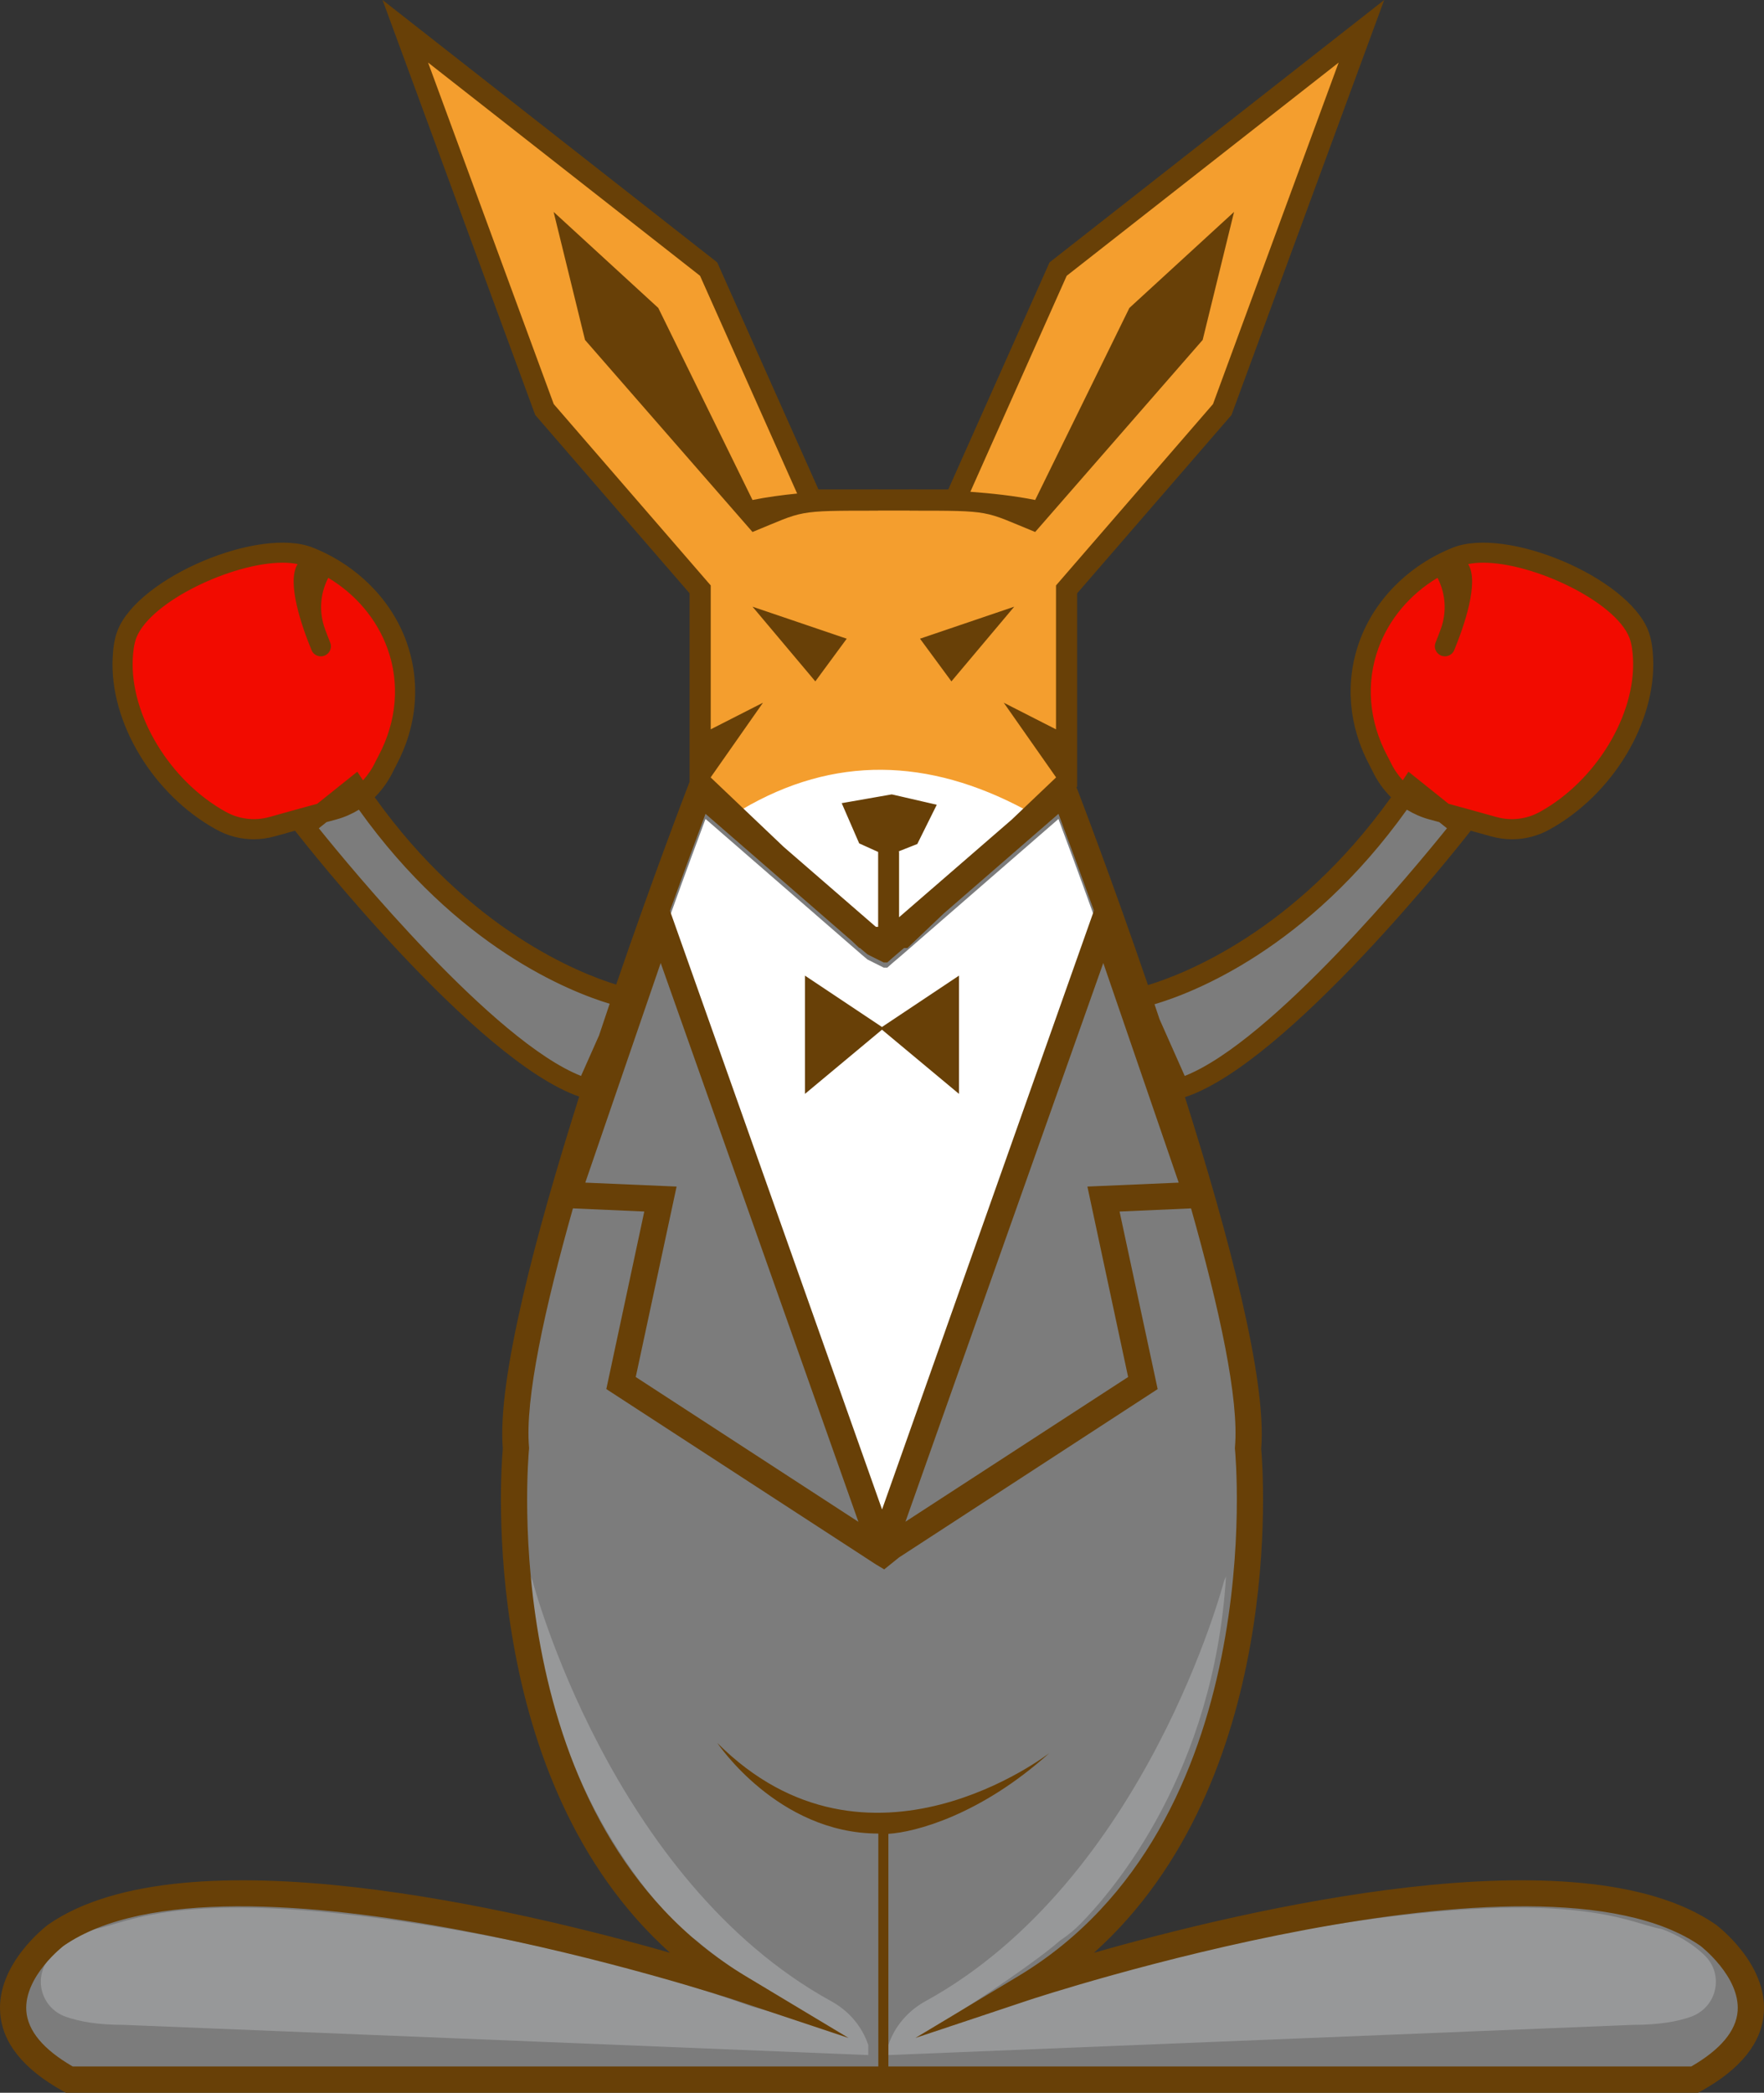 <svg version="1.1" id="图层_1" x="0px" y="0px" width="196.595px" height="233.134px" viewBox="0 0 196.595 233.134" enable-background="new 0 0 196.595 233.134" xml:space="preserve" xmlns="http://www.w3.org/2000/svg" xmlns:xlink="http://www.w3.org/1999/xlink" xmlns:xml="http://www.w3.org/XML/1998/namespace">
  <rect x="0" y="0" width="196.595" height="233.134" fill="#333333" stroke="none"/>
  <path fill="#7C7C7C" d="M188.875,231.67h-90.38H98.1H7.72c-13.177-7.32-1.464-16.105-1.464-16.105
	c18.813-13.03,74.816,5.417,76.104,5.842c-29.253-17.584-24.861-60.014-24.861-60.014c-0.831-9.138,5.88-31.471,11.841-49.086
	l-3.979,8.951c-11.216-3.365-31.406-29.163-31.406-29.163l5.608-4.487c12.854,19.281,28.765,23.215,30.173,23.53
	c4.386-12.878,8.26-22.951,8.26-22.951l19.18,16.618l1.112,0.98l20.308-17.598c0,0,21.962,57.1,20.498,73.206
	c0,0,4.392,42.43-24.861,60.014c1.288-0.425,57.291-18.872,76.105-5.842C190.339,215.565,202.052,224.35,188.875,231.67z
	 M162.837,92.095l-5.608-4.487c-13.46,20.19-30.285,23.555-30.285,23.555l4.487,10.095
	C142.647,117.893,162.837,92.095,162.837,92.095z" class="color c1"/>
  <path fill="#F49E2E" d="M117.926,29.976l-11.477,25.723h-7.415h-1.167h-7.415L78.975,29.976L45.172,3.485l15.435,41.934l0.076,0.205
	l17.35,20.034V87.12l18.208,17.313h1.626h1.167h1.626l18.207-17.313V65.658l17.351-20.034l15.511-42.139L117.926,29.976z" class="color c2"/>
  <path fill="#FFFFFF" d="M96.7,103.245l-14-13.075c10.239-6.029,20.752-5.742,31.501,0l-12.834,13.075H96.7z M118.023,91.4
	c-0.011-0.067-0.045-0.123-0.056-0.168l-17.419,15.131l-1.133,0.965l-0.527,0.471h-0.393l-1.189-0.595l-0.628-0.314l-0.628-0.527
	L78.631,91.232c-0.022,0.045-0.045,0.101-0.067,0.168c-0.808,2.176-2.21,5.933-3.892,10.633l23.431,66.121l0.202,0.572l0.191-0.538
	l23.42-66.177C120.233,97.322,118.842,93.576,118.023,91.4z" class="color c3"/>
  <path fill="#684007" d="M106.88,121.862l-8.585-7.154l-8.585,7.154v-13.177l8.585,5.723l8.585-5.723V121.862z" class="color c4"/>
  <path fill="#979899" d="M96.768,227.815v1.121l-83.002-3.365c-2.868,0-4.934-0.369-6.422-0.897
	c-2.953-1.048-3.761-4.758-1.481-6.908c2.228-2.101,4.791-2.887,4.791-2.887c3.618-0.598,9.842-5.01,39.413,0
	c14.369,2.435,25.79,5.821,33.746,8.661l7.347,2.032c-4.794-2.945-11.247-7.363-13.509-9.385c-0.832-0.551-1.606-1.179-2.306-1.892
	c-3.752-3.82-14.852-16.868-16.204-38.685l0.215,0.501c0,0,8.669,33.305,33.283,46.826C94.576,224,96.069,225.719,96.768,227.815z
	 M189.916,217.766c-2.228-2.101-4.791-2.887-4.791-2.887c-3.618-0.598-9.842-5.01-39.413,0c-14.369,2.435-25.79,5.821-33.746,8.661
	l-7.347,2.032c4.794-2.945,11.247-7.363,13.509-9.385c0.832-0.551,1.606-1.179,2.306-1.892c3.752-3.82,14.852-16.868,16.204-38.685
	l-0.215,0.501c0,0-8.669,33.305-33.283,46.826c-1.937,1.063-3.43,2.782-4.129,4.878v1.121l83.002-3.365
	c2.868,0,4.934-0.369,6.422-0.897C191.388,223.626,192.196,219.916,189.916,217.766z" class="color c5"/>
  <path fill="#F20B00" d="M43.164,84.738c-0.112,0.213-0.224,0.426-0.314,0.628c-0.606,1.29-1.492,2.411-2.58,3.286
	c-0.886,0.718-1.907,1.245-3.04,1.548c-0.448,0.123-0.908,0.247-1.368,0.37c-1.795,0.482-3.679,0.998-5.552,1.525
	c-1.918,0.539-3.97,0.281-5.709-0.684C18.264,87.9,13.328,80.318,13.676,73.319c0.045-0.92,0.158-1.885,0.494-2.726
	c2.098-5.205,14.559-10.488,20.033-8.626c0.089,0.023,0.179,0.056,0.269,0.09c0.919,0.37,1.794,0.796,2.613,1.29
	C44.488,67.756,47.46,76.718,43.164,84.738z M183.116,73.319c-0.045-0.92-0.158-1.885-0.494-2.726
	c-2.098-5.205-14.559-10.488-20.033-8.626c-0.09,0.023-0.179,0.056-0.269,0.09c-0.919,0.37-1.794,0.796-2.613,1.29
	c-7.403,4.409-10.375,13.371-6.079,21.391c0.112,0.213,0.224,0.426,0.314,0.628c0.606,1.29,1.492,2.411,2.58,3.286
	c0.886,0.718,1.907,1.245,3.04,1.548c0.448,0.123,0.908,0.247,1.368,0.37c1.795,0.482,3.679,0.998,5.552,1.525
	c1.918,0.539,3.97,0.281,5.709-0.684C178.528,87.9,183.464,80.318,183.116,73.319z" class="color c6"/>
  <path fill="#684007" d="M106.034,75.906l-3.5-4.754l10.5-3.566L106.034,75.906z M94.367,71.152l-10.5-3.566l7,8.32L94.367,71.152z
	 M196.577,224.202c-0.22,3.353-2.577,6.296-6.984,8.741l-0.337,0.19h-90.76v0.001H7.34l-0.337-0.19
	c-4.407-2.445-6.764-5.388-6.984-8.741c-0.38-5.446,5.125-9.633,5.359-9.809c15.227-10.541,52.62-1.61,69.296,3.148
	c-21.391-19.195-18.872-53.601-18.638-56.149c-0.64-7.72,3.671-23.951,8.514-39.231c-11.489-3.967-30.656-28.324-31.477-29.375
	l-0.19-0.243c-0.755,0.21-1.508,0.421-2.27,0.628c-0.774,0.213-1.548,0.325-2.333,0.325c-1.458,0-2.905-0.37-4.217-1.11
	c-7.021-3.881-11.867-11.934-11.508-19.124c0.045-0.875,0.146-2.019,0.572-3.085c2.378-5.9,15.793-11.553,21.76-9.164
	c2.456,0.976,4.621,2.423,6.393,4.195c1.772,1.772,3.152,3.892,3.993,6.214c1.638,4.509,1.245,9.422-1.121,13.842
	c-0.101,0.202-0.202,0.393-0.292,0.572c-0.537,1.133-1.25,2.141-2.096,2.984c10.571,14.812,22.84,19.616,26.909,20.864
	c4.056-11.839,7.602-21.093,7.963-22.024l0.219-0.571V66.097L59.652,46.233l-0.15-0.405L42.634,0l37.298,29.23l11.284,25.292h5.688
	c0.601-0.01,0.962-0.011,0.962-0.011v0.011h3.502v-0.011c0,0,0.361,0.001,0.962,0.011h3.355L116.97,29.23L154.267,0l-17.018,46.232
	l-17.204,19.865v21.529l-0.073,0.069c0.41,1.058,3.937,10.273,7.968,22.043c3.89-1.172,16.39-5.93,27.088-20.917
	c-0.847-0.843-1.56-1.851-2.097-2.984c-0.09-0.179-0.191-0.37-0.292-0.572c-2.366-4.42-2.758-9.333-1.121-13.842
	c0.841-2.322,2.221-4.442,3.993-6.214c1.772-1.772,3.937-3.219,6.393-4.195c5.967-2.389,19.382,3.264,21.76,9.164
	c0.426,1.066,0.527,2.21,0.572,3.085c0.359,7.19-4.487,15.243-11.508,19.124c-1.312,0.74-2.759,1.11-4.217,1.11
	c-0.785,0-1.559-0.112-2.333-0.325c-0.761-0.207-1.514-0.418-2.268-0.628l-0.191,0.244c-0.827,1.055-20.186,25.66-31.656,29.437
	c4.836,15.262,9.134,31.459,8.495,39.168c0.234,2.548,2.753,36.955-18.638,56.149c16.676-4.759,54.069-13.69,69.296-3.148
	C191.451,214.57,196.956,218.757,196.577,224.202z M156.334,86.927l0.639-0.957l4.462,3.569c1.73,0.47,3.552,0.975,5.35,1.48
	c1.638,0.449,3.365,0.247,4.868-0.595c6.203-3.432,10.656-10.768,10.342-17.049c-0.034-0.651-0.112-1.604-0.415-2.367
	c-1.615-4.027-10.678-8.323-16.286-8.323c-0.594,0-1.155,0.045-1.66,0.157c-0.002,0-0.004,0.001-0.007,0.002
	c1.261,2.033-0.499,7.012-1.558,9.586c-0.24,0.583-0.915,0.847-1.491,0.591c-0.55-0.244-0.815-0.882-0.587-1.438
	c0.215-0.524,0.415-1.048,0.599-1.561c0.647-1.806,0.537-3.793-0.313-5.512l-0.069-0.14c-3.07,1.839-5.402,4.597-6.579,7.826
	c-1.424,3.892-1.066,8.166,0.987,12.013c0.122,0.225,0.235,0.461,0.347,0.674C155.321,85.646,155.79,86.328,156.334,86.927z
	 M128.668,111.874c0.189,0.557,0.378,1.12,0.568,1.686l2.8,6.3c9.733-3.836,25.719-23.232,29.225-27.589l-0.858-0.686
	c-0.381-0.103-0.764-0.207-1.133-0.308c-0.874-0.239-1.704-0.606-2.476-1.076C145.708,105.712,132.985,110.601,128.668,111.874z
	 M122.96,107.28l-22.049,62.239l24.816-16.12l-4.539-21.215l10.176-0.439L122.96,107.28z M79.21,65.219v16.03l5.823-2.966
	L79.21,86.59v0.025l8.126,7.726l10.283,8.915h0.248v-8.348l-2.112-0.954l-1.948-4.481l4.888-0.856l0.677-0.119l0.187,0.036
	l4.842,1.117l-2.171,4.374l-2.112,0.832h0.082v7.327L112.763,91.3l4.927-4.685v-0.027l-5.823-8.305l5.823,2.966v-16.03
	l17.497-20.204L149.191,6.97l-30.309,23.753l-10.737,24.062c2.352,0.173,4.961,0.454,7.223,0.915l10.5-21.395l11.667-10.699
	l-3.5,14.264l-18.667,21.395c-5.833-2.377-4.667-2.377-14-2.377v-0.011h-3.502v0.011c-9.333,0-8.167,0-14,2.377L65.199,37.87
	l-3.5-14.264l11.667,10.699l10.5,21.395c1.559-0.318,3.283-0.549,4.975-0.719L78.018,30.723L47.709,6.97l14.003,38.044L79.21,65.219
	z M74.668,101.459l23.636,66.697l23.615-66.714c-1.688-4.688-3.079-8.441-3.894-10.619c-0.015-0.058-0.044-0.117-0.059-0.161
	l-12.786,11.099l-4.049,3.85h-0.386l-0.201,0.174l0.001,0.001l-0.002,0l0,0l-1.127,0.966l-0.527,0.469h-0.394l-0.001,0.001
	l-0.167-0.084l-1.019-0.503l-0.545-0.279l-0.084-0.042l-0.629-0.527l-0.203-0.176H95.77l-0.809-0.77L78.627,90.663
	c-0.014,0.044-0.043,0.102-0.058,0.161C77.753,93.005,76.359,96.764,74.668,101.459z M65.23,131.745l10.176,0.439l-4.553,21.215
	l24.816,16.135L73.634,107.28L65.23,131.745z M35.356,89.54l4.464-3.571l0.638,0.959c0.544-0.6,1.013-1.282,1.372-2.045
	c0.112-0.213,0.224-0.449,0.347-0.674c2.053-3.847,2.411-8.121,0.987-12.013c-1.177-3.229-3.509-5.987-6.58-7.826l-0.069,0.14
	c-0.85,1.719-0.96,3.706-0.313,5.512c0.184,0.513,0.384,1.037,0.599,1.561c0.228,0.556-0.037,1.194-0.587,1.438
	c-0.576,0.256-1.251-0.008-1.491-0.591c-1.06-2.574-2.82-7.553-1.558-9.586c-0.002,0-0.004-0.001-0.006-0.002
	c-0.505-0.112-1.065-0.157-1.66-0.157c-5.608,0-14.671,4.296-16.286,8.323c-0.303,0.763-0.381,1.716-0.415,2.367
	c-0.314,6.281,4.139,13.617,10.342,17.049c1.503,0.842,3.23,1.044,4.868,0.595C31.805,90.514,33.627,90.01,35.356,89.54z
	 M64.756,119.86l2.011-4.524c0.394-1.188,0.788-2.362,1.178-3.515c-4.482-1.354-17.012-6.32-27.947-21.62
	c-0.771,0.47-1.602,0.837-2.476,1.076c-0.369,0.101-0.752,0.204-1.133,0.308l-0.858,0.686
	C39.036,96.628,55.023,116.024,64.756,119.86z M193.66,224.012c0.264-3.85-4.158-7.247-4.158-7.247
	c-18.213-12.606-74.274,5.857-74.83,6.047l-12.65,4.217l11.435-6.867c28.125-16.867,24.216-58.198,24.187-58.623l-0.015-0.132
	v-0.146c0.492-5.36-1.75-15.549-4.888-26.646l-7.967,0.352l4.246,19.78l-28.827,18.755l0,0l-1.654,1.332l-0.205-0.132l-0.001,0.001
	l-0.717-0.425l-1.215-0.791l0-0.001l-28.828-18.741l4.231-19.78l-7.952-0.351c-3.139,11.097-5.379,21.288-4.889,26.648v0.146
	l-0.015,0.132c-0.029,0.425-3.938,41.756,24.187,58.623l11.435,6.867l-12.65-4.217c-0.556-0.191-56.617-18.653-74.83-6.047
	c0,0-4.421,3.396-4.158,7.247c0.161,2.225,1.903,4.304,5.168,6.193h89.788V204.26c-11.216,0-17.946-10.095-17.946-10.095
	c16.825,16.825,37.015,1.122,37.014,1.122c-7.698,6.932-14.969,8.823-17.946,9.004v25.914h89.481
	C191.757,228.316,193.499,226.237,193.66,224.012z" class="color c4"/>
</svg>